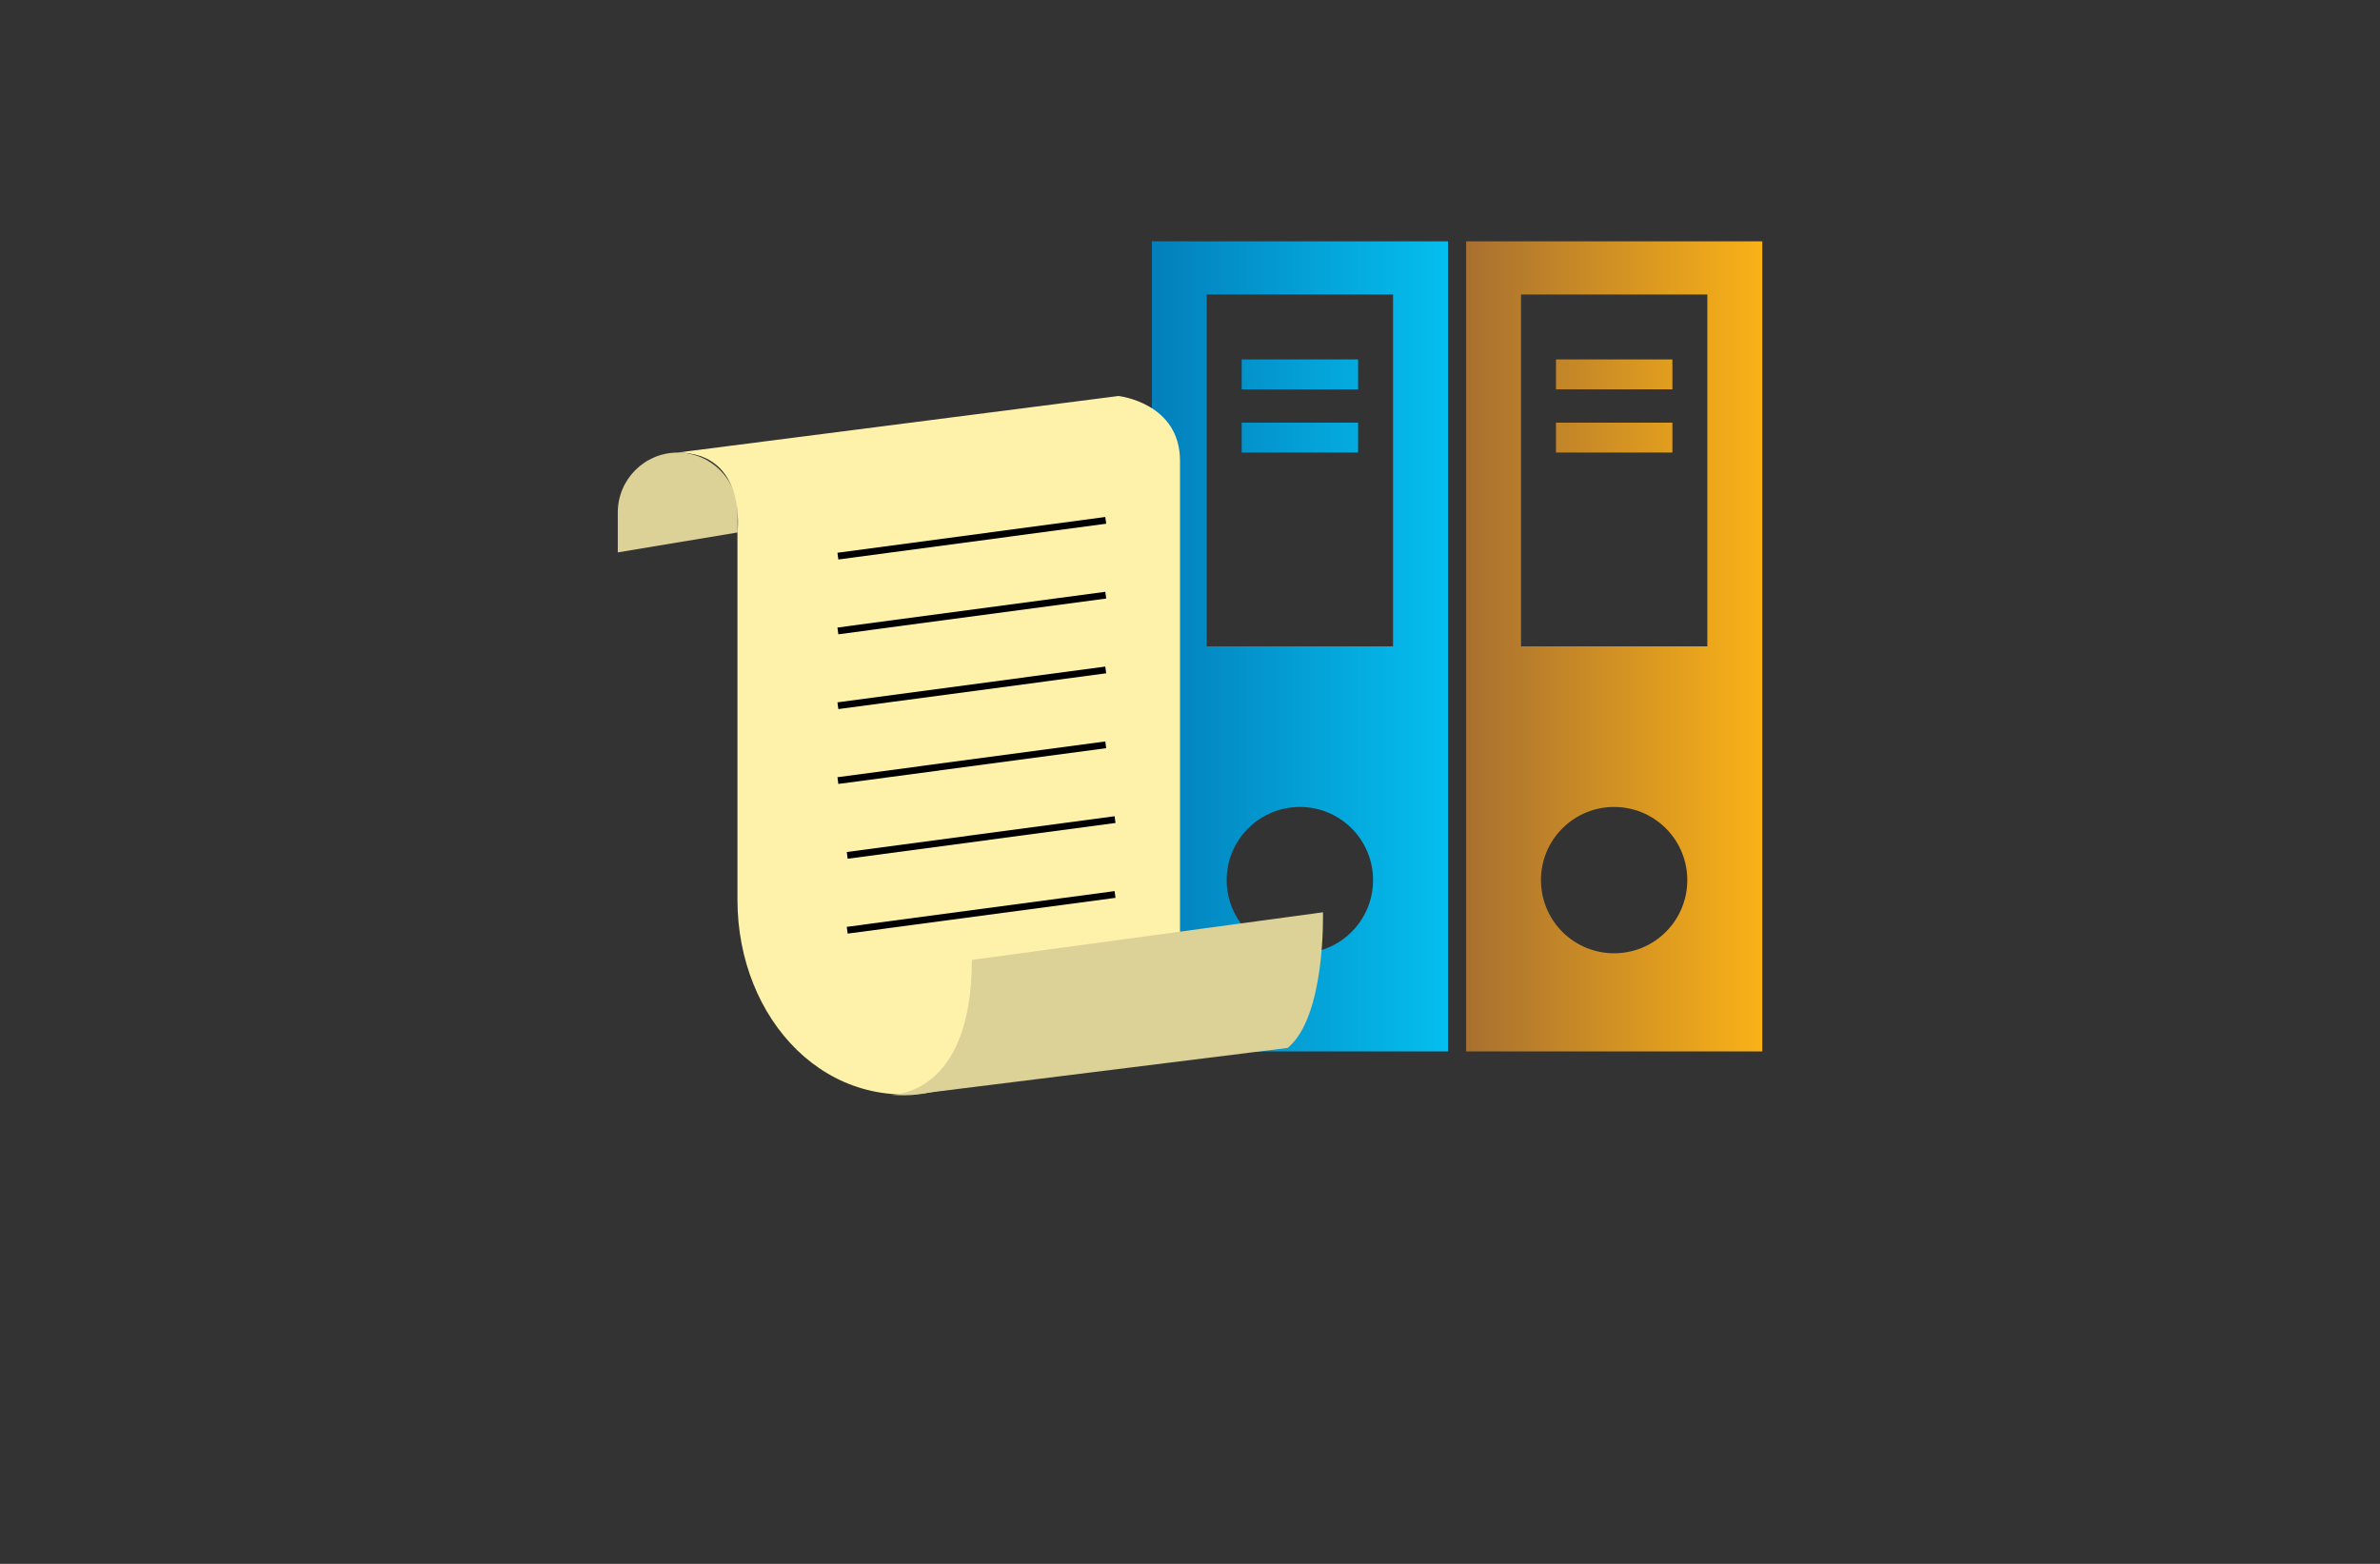 <?xml version="1.0" encoding="utf-8"?>
<!-- Generator: Adobe Illustrator 27.8.1, SVG Export Plug-In . SVG Version: 6.00 Build 0)  -->
<svg version="1.1" xmlns="http://www.w3.org/2000/svg" xmlns:xlink="http://www.w3.org/1999/xlink" x="0px" y="0px"
	 viewBox="0 0 350 230" style="enable-background:new 0 0 350 230;" xml:space="preserve">
<rect x="0" y="0" width="350" height="230" fill="#333333" stroke="none"/>
<style type="text/css">
	.st0{fill:#EEEFBD;}
	.st1{fill:#B6F0A4;}
	.st2{fill:#D9F9CD;}
	.st3{fill:#AFD351;}
	.st4{fill:#FFF1AE;}
	.st5{fill:#F9D9A5;}
	.st6{fill:#FFD5B6;}
	.st7{fill:#B9EDF9;}
	.st8{fill:#5B5B45;}
	.st9{fill:#00B1F0;}
	.st10{fill:#231F20;}
	.st11{fill:#EE2724;}
	.st12{fill:#FFFFFF;}
	.st13{fill:#55B948;}
	.st14{fill:#342643;}
	.st15{fill:#4AB9EA;}
	.st16{fill:#1A5DAB;}
	.st17{fill:#2A419A;}
	.st18{fill:url(#SVGID_1_);}
	.st19{fill:url(#SVGID_00000078023877053921314370000011788097827086481337_);}
	.st20{fill:#3252A4;}
	.st21{fill:#AED136;}
	.st22{fill:#2C296A;}
	.st23{fill:#E6E7E7;}
	.st24{fill:#80C342;}
	.st25{fill:#87C540;}
	.st26{fill:#576A30;}
	.st27{fill:#FEBE2A;}
	.st28{fill:#163A63;}
	.st29{fill:#294DA1;}
	.st30{fill:#F26524;}
	.st31{fill:#95C93D;}
	.st32{fill:#007AC1;}
	.st33{fill:#165591;}
	.st34{fill:#8DD6F7;}
	.st35{fill:#284F9A;}
	.st36{fill:#192D56;}
	.st37{fill:#60B4E5;}
	.st38{fill:#22211D;}
	.st39{fill:#C62630;}
	.st40{fill:#D8A036;}
	.st41{fill:url(#SVGID_00000075134351816304542320000017611929996702605707_);}
	.st42{fill:#FF9833;}
	.st43{fill:#C3552B;}
	.st44{fill:#676D97;}
	.st45{fill:#5C1923;}
	.st46{fill:#061E37;}
	.st47{fill:#C99D3C;}
	.st48{fill:#FEF2AB;}
	.st49{fill:none;stroke:#000000;stroke-miterlimit:10;}
	.st50{fill:#432237;}
	.st51{fill:url(#SVGID_00000149358109922547465380000016613475780732063649_);}
	.st52{fill:#DCD196;}
	.st53{fill:url(#SVGID_00000011015186381062105830000000366039573473240255_);}
	.st54{fill-rule:evenodd;clip-rule:evenodd;fill:#FFCB00;}
	.st55{fill-rule:evenodd;clip-rule:evenodd;fill:#FF0000;}
	.st56{fill-rule:evenodd;clip-rule:evenodd;fill:#FF6633;}
	.st57{fill-rule:evenodd;clip-rule:evenodd;fill:#FF9833;}
	.st58{fill-rule:evenodd;clip-rule:evenodd;fill:#FFFFFF;}
	.st59{fill:#A6A5A5;}
	.st60{fill:#FEFEFE;}
	.st61{fill:url(#SVGID_00000058560211034506047380000013428150824445285515_);}
	.st62{fill:#03AAE1;}
	.st63{fill:#087234;}
	.st64{fill:#F97507;}
	.st65{fill:#F4C558;}
	.st66{fill:#031C35;}
	.st67{fill:url(#SVGID_00000142884948682569129060000002685882934622609323_);}
	.st68{fill:#074755;}
	.st69{fill:#F58F14;}
	.st70{fill:#0899C0;}
	.st71{fill:#3A8A80;}
	.st72{fill:#E26F09;}
	.st73{fill:#E16505;}
	.st74{fill:#0565A9;}
	.st75{fill:#C5D3E0;}
	.st76{fill:url(#SVGID_00000132081486547433700510000014910954924244855210_);}
	.st77{fill:url(#SVGID_00000013155798722869828960000002939093854254057091_);}
	.st78{fill:url(#SVGID_00000057829163341779992900000007171088021131852930_);}
	.st79{fill:url(#SVGID_00000088131475350569793110000008245326910097627569_);}
</style>
<g id="Layer_1">
</g>
<g id="Layer_2">
</g>
<g id="Layer_3">
</g>
<g id="Layer_4">
</g>
<g id="Layer_5">
</g>
<g id="Layer_6">
</g>
<g id="Layer_7">
</g>
<g id="Layer_8">
</g>
<g id="Layer_9">
</g>
<g id="Layer_10">
</g>
<g id="Layer_11">
</g>
<g id="Layer_12">
</g>
<g id="Layer_13">
</g>
<g id="Layer_14">
</g>
<g id="Layer_15">
	<g>
		<linearGradient id="SVGID_1_" gradientUnits="userSpaceOnUse" x1="169.392" y1="95.062" x2="212.938" y2="95.062">
			<stop  offset="0" style="stop-color:#037FBB"/>
			<stop  offset="1" style="stop-color:#04BFEF"/>
		</linearGradient>
		<path class="st18" d="M169.39,35.49h43.55v119.14h-43.55V35.49z M177.46,95.06h27.4V43.32h-27.4V95.06z M183.55,137.05
			c4.2,4.2,11.02,4.2,15.22,0c4.2-4.2,4.2-11.02,0-15.22c-4.2-4.2-11.02-4.2-15.22,0C179.34,126.03,179.34,132.84,183.55,137.05z
			 M182.6,57.26h17.12v-4.4H182.6V57.26z M182.6,66.56h17.12v-4.4H182.6V66.56z"/>
		<g>
			<path class="st52" d="M90.85,81.24v-5.87c0-4.86,3.94-8.81,8.81-8.81l0,0c4.86,0,8.81,3.94,8.81,8.81v2.94L90.85,81.24z"/>
			<path class="st48" d="M99.65,66.56l64.83-8.32c0,0,9.05,0.98,9.05,9.54s0,86.84,0,86.84l-34.73,5.64
				c-17.09,4.11-30.35-10.33-30.35-27.91V78.3C108.46,78.3,109.93,66.56,99.65,66.56z"/>
			<path class="st52" d="M130.97,160.99c0,0,11.95,0.49,11.95-19.82l51.63-7c0,0,0.45,15.3-5.18,19.95l-52.79,6.57
				C136.58,160.69,134,161.33,130.97,160.99z"/>
			<path class="st49" d="M123.22,81.79l39.39-5.26 M123.22,92.79l39.39-5.26 M123.22,103.79l39.39-5.26 M123.22,114.8l39.39-5.26
				 M163.98,120.54l-39.39,5.26 M163.98,131.55l-39.39,5.26"/>
		</g>
		
			<linearGradient id="SVGID_00000159463486100624172780000003196547475678811318_" gradientUnits="userSpaceOnUse" x1="215.606" y1="95.062" x2="259.152" y2="95.062">
			<stop  offset="0" style="stop-color:#A87030"/>
			<stop  offset="1" style="stop-color:#FAB217"/>
		</linearGradient>
		<path style="fill:url(#SVGID_00000159463486100624172780000003196547475678811318_);" d="M215.61,35.49h43.55v119.14h-43.55V35.49
			z M223.68,95.06h27.4V43.32h-27.4V95.06z M229.76,137.05c4.2,4.2,11.02,4.2,15.22,0c4.2-4.2,4.2-11.02,0-15.22
			c-4.2-4.2-11.02-4.2-15.22,0C225.56,126.03,225.56,132.84,229.76,137.05z M228.82,57.26h17.12v-4.4h-17.12V57.26z M228.82,66.56
			h17.12v-4.4h-17.12V66.56z"/>
	</g>
</g>
</svg>
